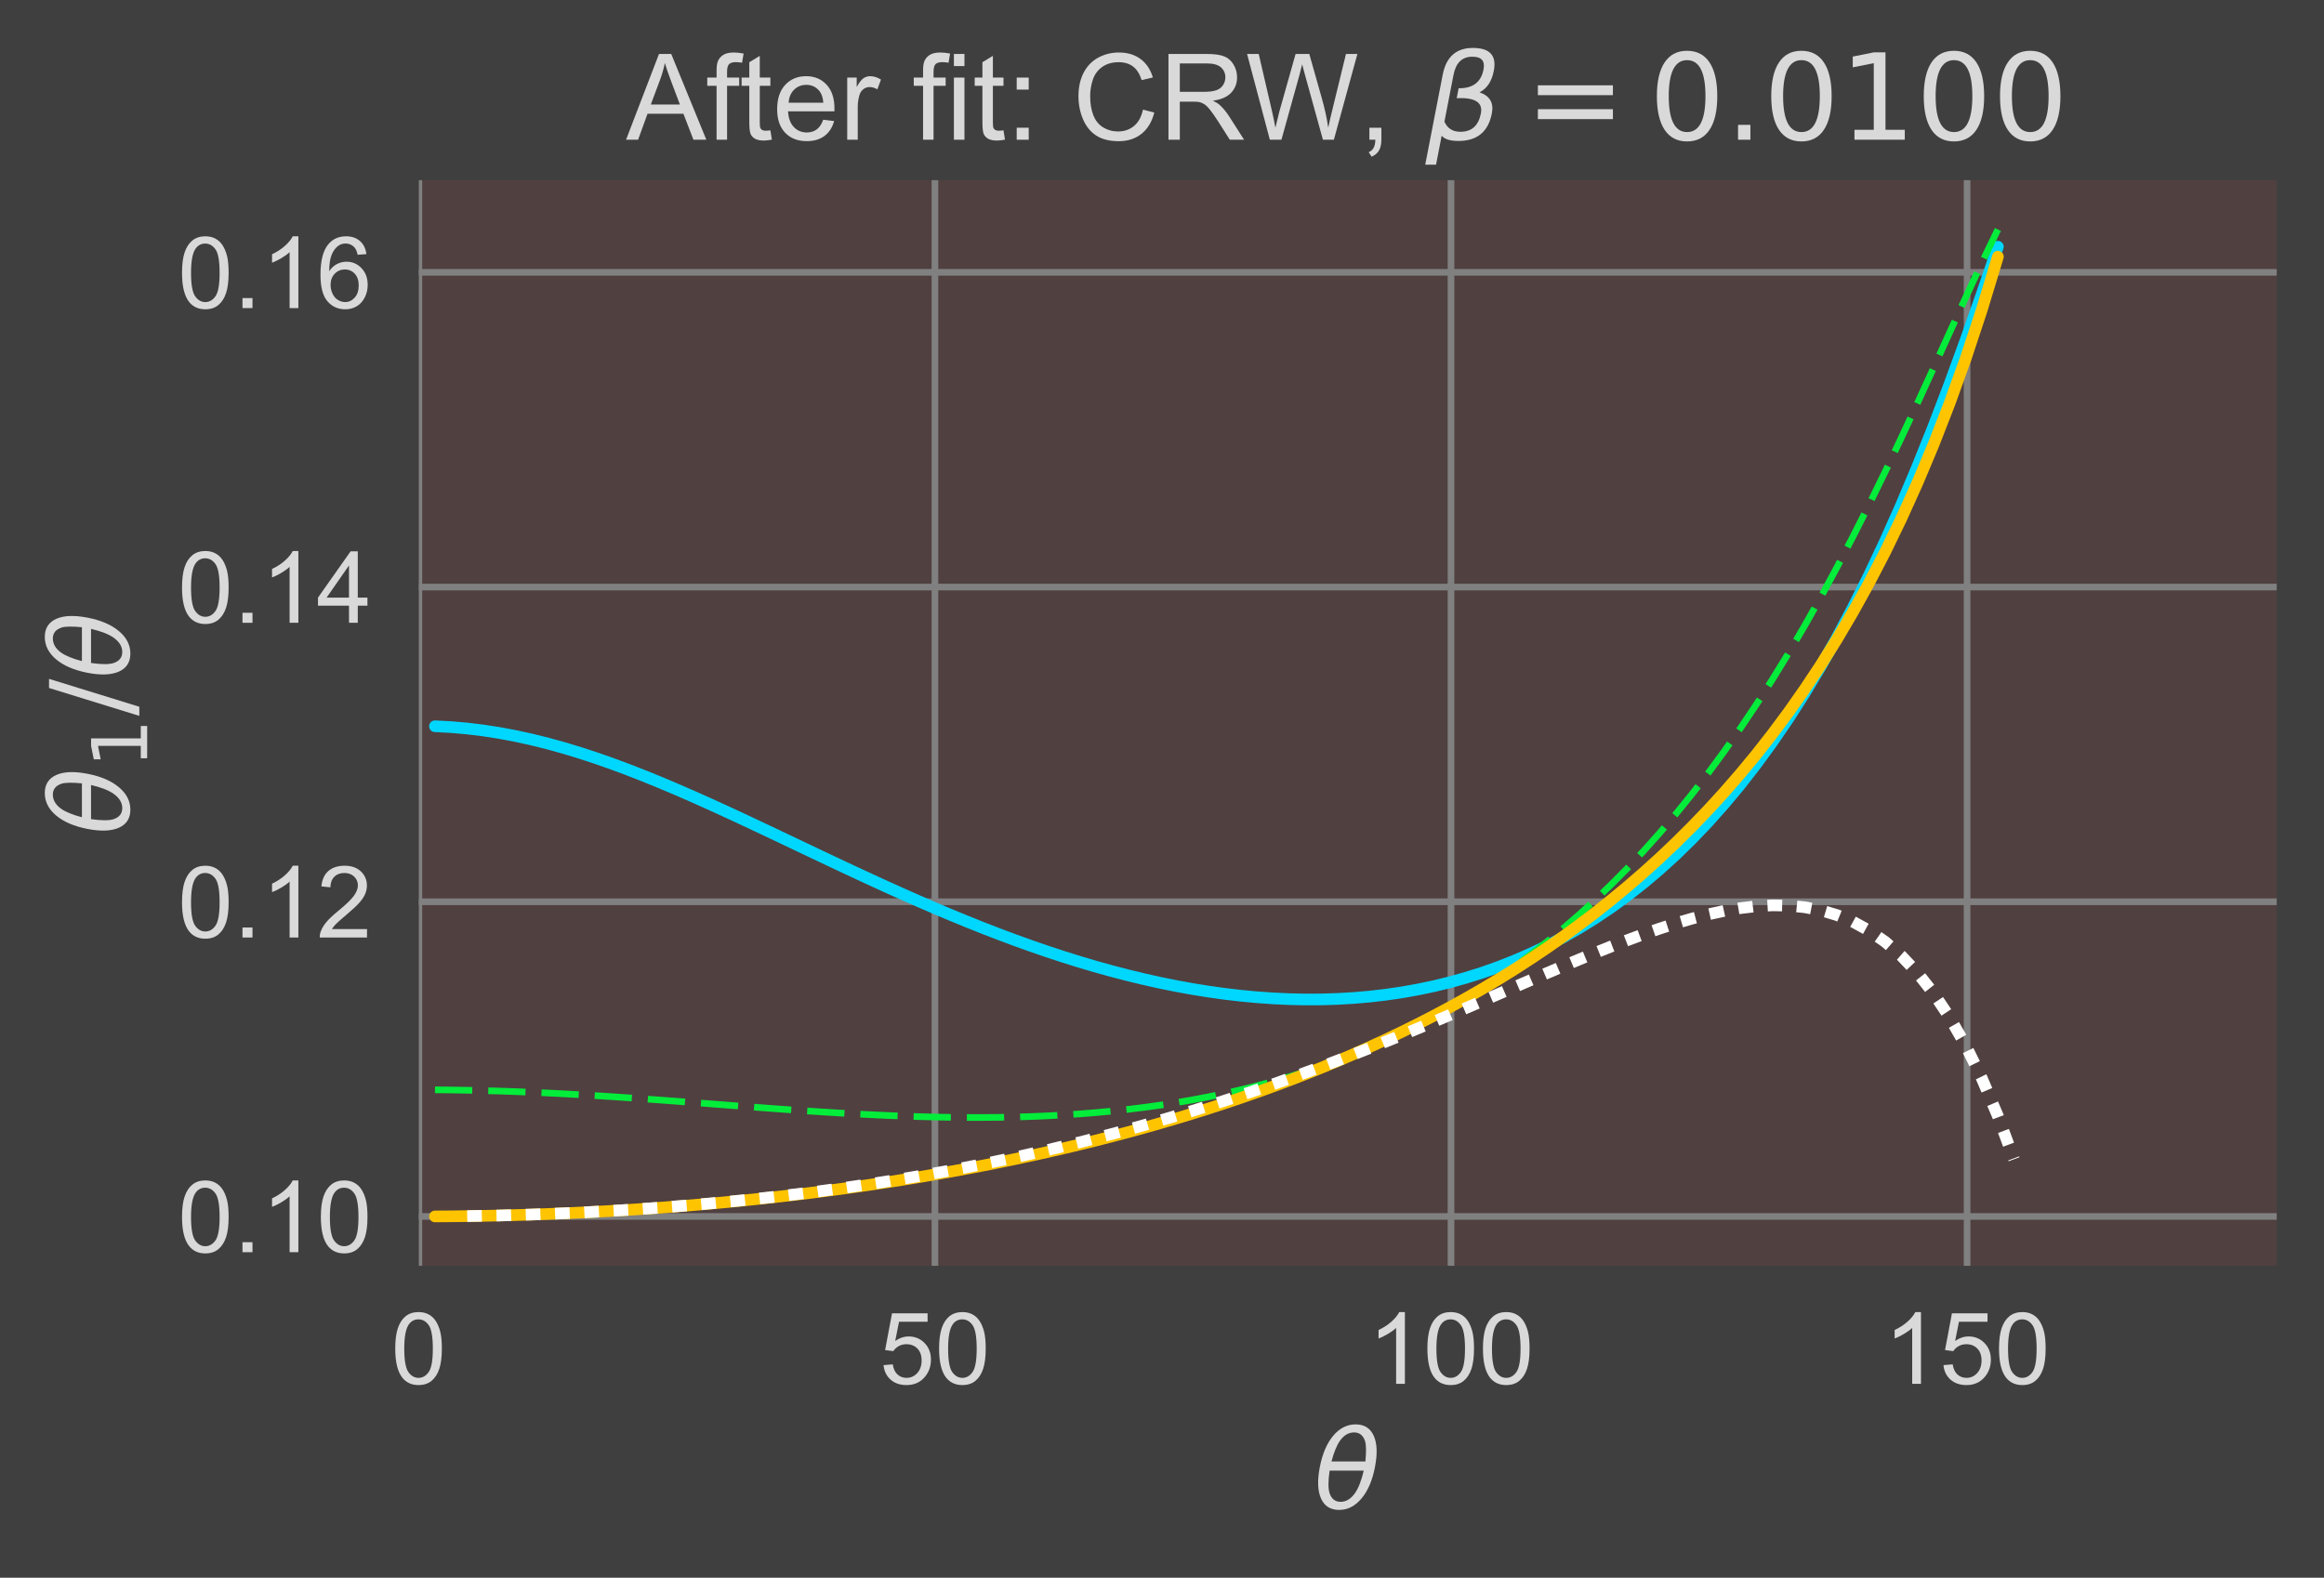 <?xml version="1.0" encoding="utf-8" standalone="no"?>
<!DOCTYPE svg PUBLIC "-//W3C//DTD SVG 1.1//EN"
  "http://www.w3.org/Graphics/SVG/1.1/DTD/svg11.dtd">
<!-- Created with matplotlib (http://matplotlib.org/) -->
<svg height="237pt" version="1.1" viewBox="0 0 349 237" width="349pt" xmlns="http://www.w3.org/2000/svg" xmlns:xlink="http://www.w3.org/1999/xlink">
 <defs>
  <style type="text/css">
*{stroke-linecap:butt;stroke-linejoin:round;}
  </style>
 </defs>
 <g id="figure_1">
  <g id="patch_1">
   <path d="M 0 237.148 
L 349.101 237.148 
L 349.101 0 
L 0 0 
z
" style="fill:#3f3f3f;"/>
  </g>
  <g id="axes_1">
   <g id="patch_2">
    <path d="M 62.901 190.14 
L 341.901 190.14 
L 341.901 27.06 
L 62.901 27.06 
z
" style="fill:#504040;"/>
   </g>
   <g id="matplotlib.axis_1">
    <g id="xtick_1">
     <g id="line2d_1">
      <path clip-path="url(#pba87547db6)" d="M 62.901 190.14 
L 62.901 27.06 
" style="fill:none;stroke:#808080;stroke-linecap:round;"/>
     </g>
     <g id="line2d_2"/>
     <g id="text_1">
      <!-- 0 -->
      <defs>
       <path d="M 4.156 35.297 
Q 4.156 48 6.766 55.734 
Q 9.375 63.484 14.516 67.672 
Q 19.672 71.875 27.484 71.875 
Q 33.25 71.875 37.594 69.547 
Q 41.938 67.234 44.766 62.859 
Q 47.609 58.5 49.219 52.219 
Q 50.828 45.953 50.828 35.297 
Q 50.828 22.703 48.234 14.969 
Q 45.656 7.234 40.5 3 
Q 35.359 -1.219 27.484 -1.219 
Q 17.141 -1.219 11.234 6.203 
Q 4.156 15.141 4.156 35.297 
M 13.188 35.297 
Q 13.188 17.672 17.312 11.828 
Q 21.438 6 27.484 6 
Q 33.547 6 37.672 11.859 
Q 41.797 17.719 41.797 35.297 
Q 41.797 52.984 37.672 58.781 
Q 33.547 64.594 27.391 64.594 
Q 21.344 64.594 17.719 59.469 
Q 13.188 52.938 13.188 35.297 
" id="ArialMT-30"/>
      </defs>
      <g style="fill:#d9d9d9;" transform="translate(58.731 207.877)scale(0.15 -0.15)">
       <use xlink:href="#ArialMT-30"/>
      </g>
     </g>
    </g>
    <g id="xtick_2">
     <g id="line2d_3">
      <path clip-path="url(#pba87547db6)" d="M 140.401 190.14 
L 140.401 27.06 
" style="fill:none;stroke:#808080;stroke-linecap:round;"/>
     </g>
     <g id="line2d_4"/>
     <g id="text_2">
      <!-- 50 -->
      <defs>
       <path d="M 4.156 18.75 
L 13.375 19.531 
Q 14.406 12.797 18.141 9.391 
Q 21.875 6 27.156 6 
Q 33.5 6 37.891 10.781 
Q 42.281 15.578 42.281 23.484 
Q 42.281 31 38.062 35.344 
Q 33.844 39.703 27 39.703 
Q 22.75 39.703 19.328 37.766 
Q 15.922 35.844 13.969 32.766 
L 5.719 33.844 
L 12.641 70.609 
L 48.25 70.609 
L 48.25 62.203 
L 19.672 62.203 
L 15.828 42.969 
Q 22.266 47.469 29.344 47.469 
Q 38.719 47.469 45.156 40.969 
Q 51.609 34.469 51.609 24.266 
Q 51.609 14.547 45.953 7.469 
Q 39.062 -1.219 27.156 -1.219 
Q 17.391 -1.219 11.203 4.25 
Q 5.031 9.719 4.156 18.75 
" id="ArialMT-35"/>
      </defs>
      <g style="fill:#d9d9d9;" transform="translate(132.06 207.877)scale(0.15 -0.15)">
       <use xlink:href="#ArialMT-35"/>
       <use x="55.615" xlink:href="#ArialMT-30"/>
      </g>
     </g>
    </g>
    <g id="xtick_3">
     <g id="line2d_5">
      <path clip-path="url(#pba87547db6)" d="M 217.901 190.14 
L 217.901 27.06 
" style="fill:none;stroke:#808080;stroke-linecap:round;"/>
     </g>
     <g id="line2d_6"/>
     <g id="text_3">
      <!-- 100 -->
      <defs>
       <path d="M 37.25 0 
L 28.469 0 
L 28.469 56 
Q 25.297 52.984 20.141 49.953 
Q 14.984 46.922 10.891 45.406 
L 10.891 53.906 
Q 18.266 57.375 23.781 62.297 
Q 29.297 67.234 31.594 71.875 
L 37.25 71.875 
z
" id="ArialMT-31"/>
      </defs>
      <g style="fill:#d9d9d9;" transform="translate(205.389 207.877)scale(0.15 -0.15)">
       <use xlink:href="#ArialMT-31"/>
       <use x="55.615" xlink:href="#ArialMT-30"/>
       <use x="111.23" xlink:href="#ArialMT-30"/>
      </g>
     </g>
    </g>
    <g id="xtick_4">
     <g id="line2d_7">
      <path clip-path="url(#pba87547db6)" d="M 295.401 190.14 
L 295.401 27.06 
" style="fill:none;stroke:#808080;stroke-linecap:round;"/>
     </g>
     <g id="line2d_8"/>
     <g id="text_4">
      <!-- 150 -->
      <g style="fill:#d9d9d9;" transform="translate(282.889 207.877)scale(0.15 -0.15)">
       <use xlink:href="#ArialMT-31"/>
       <use x="55.615" xlink:href="#ArialMT-35"/>
       <use x="111.23" xlink:href="#ArialMT-30"/>
      </g>
     </g>
    </g>
    <g id="text_5">
     <!-- $\theta$ -->
     <defs>
      <path d="M 45.516 34.672 
L 14.453 34.672 
Q 12.359 20.062 14.5 13.875 
Q 17.188 6.25 24.469 6.25 
Q 31.781 6.25 37.359 13.922 
Q 42.234 20.656 45.516 34.672 
M 47.016 42.969 
Q 48.344 56.844 46.625 61.719 
Q 43.953 69.438 36.766 69.438 
Q 29.297 69.438 23.828 61.812 
Q 19.531 55.672 16.156 42.969 
z
M 38.188 76.766 
Q 49.906 76.766 54.594 66.406 
Q 59.281 56.109 55.719 37.844 
Q 52.203 19.625 43.453 9.281 
Q 34.766 -1.125 23.047 -1.125 
Q 11.281 -1.125 6.641 9.281 
Q 2 19.625 5.516 37.844 
Q 9.078 56.109 17.719 66.406 
Q 26.422 76.766 38.188 76.766 
" id="DejaVuSans-Oblique-3b8"/>
     </defs>
     <g style="fill:#d9d9d9;" transform="translate(197.286 226.668)scale(0.165 -0.165)">
      <use transform="translate(0 0.234)" xlink:href="#DejaVuSans-Oblique-3b8"/>
     </g>
    </g>
   </g>
   <g id="matplotlib.axis_2">
    <g id="ytick_1">
     <g id="line2d_9">
      <path clip-path="url(#pba87547db6)" d="M 62.901 182.733 
L 341.901 182.733 
" style="fill:none;stroke:#808080;stroke-linecap:round;"/>
     </g>
     <g id="line2d_10"/>
     <g id="text_6">
      <!-- 0.10 -->
      <defs>
       <path d="M 9.078 0 
L 9.078 10.016 
L 19.094 10.016 
L 19.094 0 
z
" id="ArialMT-2e"/>
      </defs>
      <g style="fill:#d9d9d9;" transform="translate(26.71 188.101)scale(0.15 -0.15)">
       <use xlink:href="#ArialMT-30"/>
       <use x="55.615" xlink:href="#ArialMT-2e"/>
       <use x="83.398" xlink:href="#ArialMT-31"/>
       <use x="139.014" xlink:href="#ArialMT-30"/>
      </g>
     </g>
    </g>
    <g id="ytick_2">
     <g id="line2d_11">
      <path clip-path="url(#pba87547db6)" d="M 62.901 135.459 
L 341.901 135.459 
" style="fill:none;stroke:#808080;stroke-linecap:round;"/>
     </g>
     <g id="line2d_12"/>
     <g id="text_7">
      <!-- 0.12 -->
      <defs>
       <path d="M 50.344 8.453 
L 50.344 0 
L 3.031 0 
Q 2.938 3.172 4.047 6.109 
Q 5.859 10.938 9.828 15.625 
Q 13.812 20.312 21.344 26.469 
Q 33.016 36.031 37.109 41.625 
Q 41.219 47.219 41.219 52.203 
Q 41.219 57.422 37.469 61 
Q 33.734 64.594 27.734 64.594 
Q 21.391 64.594 17.578 60.781 
Q 13.766 56.984 13.719 50.25 
L 4.688 51.172 
Q 5.609 61.281 11.656 66.578 
Q 17.719 71.875 27.938 71.875 
Q 38.234 71.875 44.234 66.156 
Q 50.25 60.453 50.25 52 
Q 50.25 47.703 48.484 43.547 
Q 46.734 39.406 42.656 34.812 
Q 38.578 30.219 29.109 22.219 
Q 21.188 15.578 18.938 13.203 
Q 16.703 10.844 15.234 8.453 
z
" id="ArialMT-32"/>
      </defs>
      <g style="fill:#d9d9d9;" transform="translate(26.71 140.827)scale(0.15 -0.15)">
       <use xlink:href="#ArialMT-30"/>
       <use x="55.615" xlink:href="#ArialMT-2e"/>
       <use x="83.398" xlink:href="#ArialMT-31"/>
       <use x="139.014" xlink:href="#ArialMT-32"/>
      </g>
     </g>
    </g>
    <g id="ytick_3">
     <g id="line2d_13">
      <path clip-path="url(#pba87547db6)" d="M 62.901 88.184 
L 341.901 88.184 
" style="fill:none;stroke:#808080;stroke-linecap:round;"/>
     </g>
     <g id="line2d_14"/>
     <g id="text_8">
      <!-- 0.14 -->
      <defs>
       <path d="M 32.328 0 
L 32.328 17.141 
L 1.266 17.141 
L 1.266 25.203 
L 33.938 71.578 
L 41.109 71.578 
L 41.109 25.203 
L 50.781 25.203 
L 50.781 17.141 
L 41.109 17.141 
L 41.109 0 
z
M 32.328 25.203 
L 32.328 57.469 
L 9.906 25.203 
z
" id="ArialMT-34"/>
      </defs>
      <g style="fill:#d9d9d9;" transform="translate(26.71 93.553)scale(0.15 -0.15)">
       <use xlink:href="#ArialMT-30"/>
       <use x="55.615" xlink:href="#ArialMT-2e"/>
       <use x="83.398" xlink:href="#ArialMT-31"/>
       <use x="139.014" xlink:href="#ArialMT-34"/>
      </g>
     </g>
    </g>
    <g id="ytick_4">
     <g id="line2d_15">
      <path clip-path="url(#pba87547db6)" d="M 62.901 40.91 
L 341.901 40.91 
" style="fill:none;stroke:#808080;stroke-linecap:round;"/>
     </g>
     <g id="line2d_16"/>
     <g id="text_9">
      <!-- 0.16 -->
      <defs>
       <path d="M 49.75 54.047 
L 41.016 53.375 
Q 39.844 58.547 37.703 60.891 
Q 34.125 64.656 28.906 64.656 
Q 24.703 64.656 21.531 62.312 
Q 17.391 59.281 14.984 53.469 
Q 12.594 47.656 12.5 36.922 
Q 15.672 41.75 20.266 44.094 
Q 24.859 46.438 29.891 46.438 
Q 38.672 46.438 44.844 39.969 
Q 51.031 33.5 51.031 23.25 
Q 51.031 16.5 48.125 10.719 
Q 45.219 4.938 40.141 1.859 
Q 35.062 -1.219 28.609 -1.219 
Q 17.625 -1.219 10.688 6.859 
Q 3.766 14.938 3.766 33.5 
Q 3.766 54.25 11.422 63.672 
Q 18.109 71.875 29.438 71.875 
Q 37.891 71.875 43.281 67.141 
Q 48.688 62.406 49.75 54.047 
M 13.875 23.188 
Q 13.875 18.656 15.797 14.5 
Q 17.719 10.359 21.188 8.172 
Q 24.656 6 28.469 6 
Q 34.031 6 38.031 10.484 
Q 42.047 14.984 42.047 22.703 
Q 42.047 30.125 38.078 34.391 
Q 34.125 38.672 28.125 38.672 
Q 22.172 38.672 18.016 34.391 
Q 13.875 30.125 13.875 23.188 
" id="ArialMT-36"/>
      </defs>
      <g style="fill:#d9d9d9;" transform="translate(26.71 46.278)scale(0.15 -0.15)">
       <use xlink:href="#ArialMT-30"/>
       <use x="55.615" xlink:href="#ArialMT-2e"/>
       <use x="83.398" xlink:href="#ArialMT-31"/>
       <use x="139.014" xlink:href="#ArialMT-36"/>
      </g>
     </g>
    </g>
    <g id="text_10">
     <!-- $\theta_1/\theta$ -->
     <defs>
      <path d="M 12.406 8.297 
L 28.516 8.297 
L 28.516 63.922 
L 10.984 60.406 
L 10.984 69.391 
L 28.422 72.906 
L 38.281 72.906 
L 38.281 8.297 
L 54.391 8.297 
L 54.391 0 
L 12.406 0 
z
" id="DejaVuSans-31"/>
      <path d="M 25.391 72.906 
L 33.688 72.906 
L 8.297 -9.281 
L 0 -9.281 
z
" id="DejaVuSans-2f"/>
     </defs>
     <g style="fill:#d9d9d9;" transform="translate(19.431 125.43)rotate(-90)scale(0.165 -0.165)">
      <use transform="translate(0 0.234)" xlink:href="#DejaVuSans-Oblique-3b8"/>
      <use transform="translate(61.182 -16.172)scale(0.7)" xlink:href="#DejaVuSans-31"/>
      <use transform="translate(108.452 0.234)" xlink:href="#DejaVuSans-2f"/>
      <use transform="translate(142.144 0.234)" xlink:href="#DejaVuSans-Oblique-3b8"/>
     </g>
    </g>
   </g>
   <g id="line2d_17">
    <path clip-path="url(#pba87547db6)" d="M 65.321 109.095 
L 67.741 109.222 
L 70.16 109.434 
L 72.58 109.729 
L 75 110.105 
L 77.419 110.559 
L 79.839 111.088 
L 82.259 111.69 
L 84.678 112.36 
L 87.098 113.093 
L 89.518 113.887 
L 91.937 114.736 
L 94.357 115.636 
L 96.777 116.582 
L 99.196 117.569 
L 101.616 118.592 
L 104.036 119.647 
L 106.455 120.728 
L 108.875 121.832 
L 111.295 122.954 
L 113.714 124.089 
L 116.134 125.233 
L 118.554 126.383 
L 120.973 127.535 
L 123.393 128.684 
L 125.813 129.828 
L 128.232 130.962 
L 130.652 132.085 
L 133.072 133.194 
L 135.491 134.284 
L 137.911 135.355 
L 140.331 136.403 
L 142.75 137.427 
L 145.17 138.423 
L 147.59 139.391 
L 150.009 140.327 
L 152.429 141.231 
L 154.849 142.101 
L 157.268 142.934 
L 159.688 143.73 
L 162.108 144.486 
L 164.527 145.202 
L 166.947 145.875 
L 169.367 146.505 
L 171.786 147.09 
L 174.206 147.628 
L 176.626 148.119 
L 179.045 148.56 
L 181.465 148.95 
L 183.885 149.288 
L 186.304 149.572 
L 188.724 149.801 
L 191.144 149.973 
L 193.563 150.086 
L 195.983 150.139 
L 198.403 150.129 
L 200.822 150.055 
L 203.242 149.915 
L 205.662 149.706 
L 208.081 149.426 
L 210.501 149.073 
L 212.921 148.643 
L 215.34 148.135 
L 217.76 147.545 
L 220.18 146.87 
L 222.599 146.107 
L 225.019 145.252 
L 227.439 144.3 
L 229.858 143.248 
L 232.278 142.092 
L 234.698 140.826 
L 237.117 139.445 
L 239.537 137.944 
L 241.957 136.316 
L 244.376 134.556 
L 246.796 132.657 
L 249.216 130.611 
L 251.635 128.411 
L 254.055 126.048 
L 256.475 123.514 
L 258.894 120.799 
L 261.314 117.893 
L 263.733 114.785 
L 266.153 111.466 
L 268.573 107.922 
L 270.992 104.144 
L 273.412 100.117 
L 275.832 95.831 
L 278.251 91.273 
L 280.671 86.431 
L 283.091 81.297 
L 285.51 75.861 
L 287.93 70.119 
L 290.35 64.069 
L 292.769 57.717 
L 295.189 51.078 
L 297.609 44.178 
L 300.028 37.063 
" style="fill:none;stroke:#00d7ff;stroke-linecap:round;stroke-width:1.75;"/>
   </g>
   <g id="line2d_18">
    <path clip-path="url(#pba87547db6)" d="M 65.321 163.709 
L 67.741 163.732 
L 70.16 163.772 
L 72.58 163.826 
L 75 163.895 
L 77.419 163.979 
L 79.839 164.076 
L 82.259 164.187 
L 84.678 164.31 
L 87.098 164.444 
L 89.518 164.588 
L 91.937 164.742 
L 94.357 164.904 
L 96.777 165.074 
L 99.196 165.249 
L 101.616 165.428 
L 104.036 165.611 
L 106.455 165.796 
L 108.875 165.981 
L 111.295 166.166 
L 113.714 166.348 
L 116.134 166.527 
L 118.554 166.701 
L 120.973 166.868 
L 123.393 167.027 
L 125.813 167.176 
L 128.232 167.315 
L 130.652 167.442 
L 133.072 167.555 
L 135.491 167.652 
L 137.911 167.733 
L 140.331 167.797 
L 142.75 167.841 
L 145.17 167.864 
L 147.59 167.865 
L 150.009 167.843 
L 152.429 167.795 
L 154.849 167.722 
L 157.268 167.62 
L 159.688 167.49 
L 162.108 167.329 
L 164.527 167.136 
L 166.947 166.91 
L 169.367 166.648 
L 171.786 166.35 
L 174.206 166.015 
L 176.626 165.639 
L 179.045 165.223 
L 181.465 164.763 
L 183.885 164.259 
L 186.304 163.709 
L 188.724 163.111 
L 191.144 162.462 
L 193.563 161.762 
L 195.983 161.007 
L 198.403 160.196 
L 200.822 159.327 
L 203.242 158.397 
L 205.662 157.404 
L 208.081 156.345 
L 210.501 155.218 
L 212.921 154.02 
L 215.34 152.748 
L 217.76 151.398 
L 220.18 149.969 
L 222.599 148.455 
L 225.019 146.855 
L 227.439 145.163 
L 229.858 143.377 
L 232.278 141.492 
L 234.698 139.504 
L 237.117 137.409 
L 239.537 135.201 
L 241.957 132.877 
L 244.376 130.431 
L 246.796 127.859 
L 249.216 125.154 
L 251.635 122.312 
L 254.055 119.328 
L 256.475 116.195 
L 258.894 112.91 
L 261.314 109.466 
L 263.733 105.86 
L 266.153 102.086 
L 268.573 98.141 
L 270.992 94.024 
L 273.412 89.732 
L 275.832 85.267 
L 278.251 80.632 
L 280.671 75.833 
L 283.091 70.881 
L 285.51 65.792 
L 287.93 60.59 
L 290.35 55.305 
L 292.769 49.983 
L 295.189 44.681 
L 297.609 39.477 
L 300.028 34.473 
" style="fill:none;stroke:#03ed3a;stroke-dasharray:5.6,2.4;stroke-dashoffset:0;"/>
   </g>
   <g id="line2d_19">
    <path clip-path="url(#pba87547db6)" d="M 65.321 182.727 
L 67.741 182.71 
L 70.16 182.681 
L 72.58 182.64 
L 75 182.588 
L 77.419 182.524 
L 79.839 182.449 
L 82.259 182.361 
L 84.678 182.262 
L 87.098 182.151 
L 89.518 182.027 
L 91.937 181.892 
L 94.357 181.745 
L 96.777 181.585 
L 99.196 181.413 
L 101.616 181.228 
L 104.036 181.031 
L 106.455 180.821 
L 108.875 180.598 
L 111.295 180.362 
L 113.714 180.112 
L 116.134 179.849 
L 118.554 179.572 
L 120.973 179.282 
L 123.393 178.977 
L 125.813 178.658 
L 128.232 178.324 
L 130.652 177.975 
L 133.072 177.611 
L 135.491 177.232 
L 137.911 176.837 
L 140.331 176.425 
L 142.75 175.997 
L 145.17 175.553 
L 147.59 175.09 
L 150.009 174.611 
L 152.429 174.113 
L 154.849 173.596 
L 157.268 173.061 
L 159.688 172.506 
L 162.108 171.93 
L 164.527 171.334 
L 166.947 170.717 
L 169.367 170.078 
L 171.786 169.416 
L 174.206 168.73 
L 176.626 168.021 
L 179.045 167.287 
L 181.465 166.527 
L 183.885 165.74 
L 186.304 164.926 
L 188.724 164.083 
L 191.144 163.211 
L 193.563 162.308 
L 195.983 161.373 
L 198.403 160.405 
L 200.822 159.402 
L 203.242 158.363 
L 205.662 157.287 
L 208.081 156.171 
L 210.501 155.015 
L 212.921 153.816 
L 215.34 152.572 
L 217.76 151.282 
L 220.18 149.942 
L 222.599 148.55 
L 225.019 147.105 
L 227.439 145.602 
L 229.858 144.039 
L 232.278 142.412 
L 234.698 140.719 
L 237.117 138.955 
L 239.537 137.115 
L 241.957 135.196 
L 244.376 133.193 
L 246.796 131.099 
L 249.216 128.91 
L 251.635 126.618 
L 254.055 124.217 
L 256.475 121.698 
L 258.894 119.053 
L 261.314 116.273 
L 263.733 113.347 
L 266.153 110.262 
L 268.573 107.007 
L 270.992 103.566 
L 273.412 99.923 
L 275.832 96.058 
L 278.251 91.951 
L 280.671 87.578 
L 283.091 82.91 
L 285.51 77.917 
L 287.93 72.561 
L 290.35 66.8 
L 292.769 60.584 
L 295.189 53.854 
L 297.609 46.539 
L 300.028 38.555 
" style="fill:none;stroke:#ffc400;stroke-linecap:round;stroke-width:1.75;"/>
   </g>
   <g id="line2d_20">
    <path clip-path="url(#pba87547db6)" d="M 70.16 182.675 
L 72.58 182.632 
L 75 182.587 
L 77.419 182.515 
L 79.839 182.443 
L 82.259 182.354 
L 84.678 182.252 
L 87.098 182.147 
L 89.518 182.015 
L 91.937 181.883 
L 94.357 181.732 
L 96.777 181.569 
L 99.196 181.399 
L 101.616 181.206 
L 104.036 181.012 
L 106.455 180.792 
L 108.875 180.566 
L 111.295 180.325 
L 113.714 180.066 
L 116.134 179.803 
L 118.554 179.511 
L 120.973 179.219 
L 123.393 178.898 
L 125.813 178.571 
L 128.232 178.224 
L 130.652 177.863 
L 133.072 177.488 
L 135.491 177.091 
L 137.911 176.686 
L 140.331 176.252 
L 142.75 175.815 
L 145.17 175.345 
L 147.59 174.874 
L 150.009 174.366 
L 152.429 173.858 
L 154.849 173.314 
L 157.268 172.768 
L 159.688 172.185 
L 162.108 171.599 
L 164.527 170.979 
L 166.947 170.35 
L 169.367 169.694 
L 171.786 169.021 
L 174.206 168.328 
L 176.626 167.611 
L 179.045 166.882 
L 181.465 166.119 
L 183.885 165.344 
L 186.304 164.547 
L 188.724 163.726 
L 191.144 162.89 
L 193.563 162.03 
L 195.983 161.149 
L 198.403 160.252 
L 200.822 159.336 
L 203.242 158.397 
L 205.662 157.442 
L 208.081 156.473 
L 210.501 155.488 
L 212.921 154.486 
L 215.34 153.471 
L 217.76 152.446 
L 220.18 151.411 
L 222.599 150.369 
L 225.019 149.323 
L 227.439 148.275 
L 229.858 147.228 
L 232.278 146.187 
L 234.698 145.156 
L 237.117 144.139 
L 239.537 143.142 
L 241.957 142.173 
L 244.376 141.237 
L 246.796 140.339 
L 249.216 139.496 
L 251.635 138.708 
L 254.055 137.998 
L 256.475 137.368 
L 258.894 136.833 
L 261.314 136.418 
L 263.733 136.133 
L 266.153 135.997 
L 268.573 136.036 
L 270.992 136.276 
L 273.412 136.732 
L 275.832 137.451 
L 278.251 138.454 
L 280.671 139.781 
L 283.091 141.469 
L 285.51 143.57 
L 287.93 146.124 
L 290.35 149.184 
L 292.769 152.806 
L 295.189 157.049 
L 297.609 161.973 
L 300.028 167.649 
L 302.448 174.137 
" style="fill:none;stroke:#ffffff;stroke-dasharray:2.2,2.2;stroke-dashoffset:0;stroke-width:1.75;"/>
   </g>
   <g id="patch_3">
    <path d="M 62.901 190.14 
L 62.901 27.06 
" style="fill:none;"/>
   </g>
   <g id="patch_4">
    <path d="M 341.901 190.14 
L 341.901 27.06 
" style="fill:none;"/>
   </g>
   <g id="patch_5">
    <path d="M 62.901 190.14 
L 341.901 190.14 
" style="fill:none;"/>
   </g>
   <g id="patch_6">
    <path d="M 62.901 27.06 
L 341.901 27.06 
" style="fill:none;"/>
   </g>
   <g id="text_11">
    <!-- After fit: CRW, $\beta = 0.0100$ -->
    <defs>
     <path d="M -0.141 0 
L 27.344 71.578 
L 37.547 71.578 
L 66.844 0 
L 56.062 0 
L 47.703 21.688 
L 17.781 21.688 
L 9.906 0 
z
M 20.516 29.391 
L 44.781 29.391 
L 37.312 49.219 
Q 33.891 58.25 32.234 64.062 
Q 30.859 57.172 28.375 50.391 
z
" id="ArialMT-41"/>
     <path d="M 8.688 0 
L 8.688 45.016 
L 0.922 45.016 
L 0.922 51.859 
L 8.688 51.859 
L 8.688 57.375 
Q 8.688 62.594 9.625 65.141 
Q 10.891 68.562 14.078 70.672 
Q 17.281 72.797 23.047 72.797 
Q 26.766 72.797 31.25 71.922 
L 29.938 64.266 
Q 27.203 64.75 24.75 64.75 
Q 20.75 64.75 19.094 63.031 
Q 17.438 61.328 17.438 56.641 
L 17.438 51.859 
L 27.547 51.859 
L 27.547 45.016 
L 17.438 45.016 
L 17.438 0 
z
" id="ArialMT-66"/>
     <path d="M 25.781 7.859 
L 27.047 0.094 
Q 23.344 -0.688 20.406 -0.688 
Q 15.625 -0.688 12.984 0.828 
Q 10.359 2.344 9.281 4.812 
Q 8.203 7.281 8.203 15.188 
L 8.203 45.016 
L 1.766 45.016 
L 1.766 51.859 
L 8.203 51.859 
L 8.203 64.703 
L 16.938 69.969 
L 16.938 51.859 
L 25.781 51.859 
L 25.781 45.016 
L 16.938 45.016 
L 16.938 14.703 
Q 16.938 10.938 17.406 9.859 
Q 17.875 8.797 18.922 8.156 
Q 19.969 7.516 21.922 7.516 
Q 23.391 7.516 25.781 7.859 
" id="ArialMT-74"/>
     <path d="M 42.094 16.703 
L 51.172 15.578 
Q 49.031 7.625 43.219 3.219 
Q 37.406 -1.172 28.375 -1.172 
Q 17 -1.172 10.328 5.828 
Q 3.656 12.844 3.656 25.484 
Q 3.656 38.578 10.391 45.797 
Q 17.141 53.031 27.875 53.031 
Q 38.281 53.031 44.875 45.953 
Q 51.469 38.875 51.469 26.031 
Q 51.469 25.25 51.422 23.688 
L 12.75 23.688 
Q 13.234 15.141 17.578 10.594 
Q 21.922 6.062 28.422 6.062 
Q 33.25 6.062 36.672 8.594 
Q 40.094 11.141 42.094 16.703 
M 13.234 30.906 
L 42.188 30.906 
Q 41.609 37.453 38.875 40.719 
Q 34.672 45.797 27.984 45.797 
Q 21.922 45.797 17.797 41.75 
Q 13.672 37.703 13.234 30.906 
" id="ArialMT-65"/>
     <path d="M 6.5 0 
L 6.5 51.859 
L 14.406 51.859 
L 14.406 44 
Q 17.438 49.516 20 51.266 
Q 22.562 53.031 25.641 53.031 
Q 30.078 53.031 34.672 50.203 
L 31.641 42.047 
Q 28.422 43.953 25.203 43.953 
Q 22.312 43.953 20.016 42.219 
Q 17.719 40.484 16.75 37.406 
Q 15.281 32.719 15.281 27.156 
L 15.281 0 
z
" id="ArialMT-72"/>
     <path id="ArialMT-20"/>
     <path d="M 6.641 61.469 
L 6.641 71.578 
L 15.438 71.578 
L 15.438 61.469 
z
M 6.641 0 
L 6.641 51.859 
L 15.438 51.859 
L 15.438 0 
z
" id="ArialMT-69"/>
     <path d="M 9.031 41.844 
L 9.031 51.859 
L 19.047 51.859 
L 19.047 41.844 
z
M 9.031 0 
L 9.031 10.016 
L 19.047 10.016 
L 19.047 0 
z
" id="ArialMT-3a"/>
     <path d="M 58.797 25.094 
L 68.266 22.703 
Q 65.281 11.031 57.547 4.906 
Q 49.812 -1.219 38.625 -1.219 
Q 27.047 -1.219 19.797 3.484 
Q 12.547 8.203 8.766 17.141 
Q 4.984 26.078 4.984 36.328 
Q 4.984 47.516 9.25 55.828 
Q 13.531 64.156 21.406 68.469 
Q 29.297 72.797 38.766 72.797 
Q 49.516 72.797 56.828 67.328 
Q 64.156 61.859 67.047 51.953 
L 57.719 49.75 
Q 55.219 57.562 50.484 61.125 
Q 45.75 64.703 38.578 64.703 
Q 30.328 64.703 24.781 60.734 
Q 19.234 56.781 16.984 50.109 
Q 14.75 43.453 14.75 36.375 
Q 14.75 27.25 17.406 20.438 
Q 20.062 13.625 25.672 10.25 
Q 31.297 6.891 37.844 6.891 
Q 45.797 6.891 51.312 11.469 
Q 56.844 16.062 58.797 25.094 
" id="ArialMT-43"/>
     <path d="M 7.859 0 
L 7.859 71.578 
L 39.594 71.578 
Q 49.172 71.578 54.141 69.641 
Q 59.125 67.719 62.109 62.828 
Q 65.094 57.953 65.094 52.047 
Q 65.094 44.438 60.156 39.203 
Q 55.219 33.984 44.922 32.562 
Q 48.688 30.766 50.641 29 
Q 54.781 25.203 58.5 19.484 
L 70.953 0 
L 59.031 0 
L 49.562 14.891 
Q 45.406 21.344 42.719 24.75 
Q 40.047 28.172 37.922 29.531 
Q 35.797 30.906 33.594 31.453 
Q 31.984 31.781 28.328 31.781 
L 17.328 31.781 
L 17.328 0 
z
M 17.328 39.984 
L 37.703 39.984 
Q 44.188 39.984 47.844 41.328 
Q 51.516 42.672 53.422 45.625 
Q 55.328 48.578 55.328 52.047 
Q 55.328 57.125 51.641 60.391 
Q 47.953 63.672 39.984 63.672 
L 17.328 63.672 
z
" id="ArialMT-52"/>
     <path d="M 20.219 0 
L 1.219 71.578 
L 10.938 71.578 
L 21.828 24.656 
Q 23.578 17.281 24.859 10.016 
Q 27.594 21.484 28.078 23.25 
L 41.703 71.578 
L 53.125 71.578 
L 63.375 35.359 
Q 67.234 21.875 68.953 10.016 
Q 70.312 16.797 72.516 25.594 
L 83.734 71.578 
L 93.266 71.578 
L 73.641 0 
L 64.5 0 
L 49.422 54.547 
Q 47.516 61.375 47.172 62.938 
Q 46.047 58.016 45.062 54.547 
L 29.891 0 
z
" id="ArialMT-57"/>
     <path d="M 8.891 0 
L 8.891 10.016 
L 18.891 10.016 
L 18.891 0 
Q 18.891 -5.516 16.938 -8.906 
Q 14.984 -12.312 10.75 -14.156 
L 8.297 -10.406 
Q 11.078 -9.188 12.391 -6.812 
Q 13.719 -4.438 13.875 0 
z
" id="ArialMT-2c"/>
     <path d="M 13.625 3.375 
L 8.938 -20.797 
L -0.094 -20.797 
L 14.5 54.344 
Q 18.844 76.609 39.656 76.609 
Q 60.75 76.609 57.172 57.812 
Q 54.734 44.438 45.219 39.547 
Q 58.016 35.156 55.516 22.125 
Q 51.125 -1.078 27.484 -1.031 
Q 17.141 -0.984 13.625 3.375 
M 15.922 15.094 
Q 19.672 6.594 29.297 6.641 
Q 43.359 6.641 46.344 21.969 
Q 49.031 35.75 26.172 34.672 
L 27.781 42.969 
Q 45.453 42.672 48.531 58.594 
Q 50.641 69.344 39.203 69.281 
Q 26.422 69.281 23.484 54.047 
z
" id="DejaVuSans-Oblique-3b2"/>
     <path d="M 10.594 45.406 
L 73.188 45.406 
L 73.188 37.203 
L 10.594 37.203 
z
M 10.594 25.484 
L 73.188 25.484 
L 73.188 17.188 
L 10.594 17.188 
z
" id="DejaVuSans-3d"/>
     <path d="M 31.781 66.406 
Q 24.172 66.406 20.328 58.906 
Q 16.5 51.422 16.5 36.375 
Q 16.5 21.391 20.328 13.891 
Q 24.172 6.391 31.781 6.391 
Q 39.453 6.391 43.281 13.891 
Q 47.125 21.391 47.125 36.375 
Q 47.125 51.422 43.281 58.906 
Q 39.453 66.406 31.781 66.406 
M 31.781 74.219 
Q 44.047 74.219 50.516 64.516 
Q 56.984 54.828 56.984 36.375 
Q 56.984 17.969 50.516 8.266 
Q 44.047 -1.422 31.781 -1.422 
Q 19.531 -1.422 13.062 8.266 
Q 6.594 17.969 6.594 36.375 
Q 6.594 54.828 13.062 64.516 
Q 19.531 74.219 31.781 74.219 
" id="DejaVuSans-30"/>
     <path d="M 10.688 12.406 
L 21 12.406 
L 21 0 
L 10.688 0 
z
" id="DejaVuSans-2e"/>
    </defs>
    <g style="fill:#d9d9d9;" transform="translate(94.041 21.06)scale(0.18 -0.18)">
     <use transform="translate(0 0.391)" xlink:href="#ArialMT-41"/>
     <use transform="translate(66.699 0.391)" xlink:href="#ArialMT-66"/>
     <use transform="translate(94.482 0.391)" xlink:href="#ArialMT-74"/>
     <use transform="translate(122.266 0.391)" xlink:href="#ArialMT-65"/>
     <use transform="translate(177.881 0.391)" xlink:href="#ArialMT-72"/>
     <use transform="translate(211.182 0.391)" xlink:href="#ArialMT-20"/>
     <use transform="translate(238.965 0.391)" xlink:href="#ArialMT-66"/>
     <use transform="translate(266.748 0.391)" xlink:href="#ArialMT-69"/>
     <use transform="translate(288.965 0.391)" xlink:href="#ArialMT-74"/>
     <use transform="translate(316.748 0.391)" xlink:href="#ArialMT-3a"/>
     <use transform="translate(344.531 0.391)" xlink:href="#ArialMT-20"/>
     <use transform="translate(372.314 0.391)" xlink:href="#ArialMT-43"/>
     <use transform="translate(444.531 0.391)" xlink:href="#ArialMT-52"/>
     <use transform="translate(516.748 0.391)" xlink:href="#ArialMT-57"/>
     <use transform="translate(611.133 0.391)" xlink:href="#ArialMT-2c"/>
     <use transform="translate(638.916 0.391)" xlink:href="#ArialMT-20"/>
     <use transform="translate(666.699 0.391)" xlink:href="#DejaVuSans-Oblique-3b2"/>
     <use transform="translate(750 0.391)" xlink:href="#DejaVuSans-3d"/>
     <use transform="translate(853.271 0.391)" xlink:href="#DejaVuSans-30"/>
     <use transform="translate(916.895 0.391)" xlink:href="#DejaVuSans-2e"/>
     <use transform="translate(948.682 0.391)" xlink:href="#DejaVuSans-30"/>
     <use transform="translate(1012.305 0.391)" xlink:href="#DejaVuSans-31"/>
     <use transform="translate(1075.928 0.391)" xlink:href="#DejaVuSans-30"/>
     <use transform="translate(1139.551 0.391)" xlink:href="#DejaVuSans-30"/>
    </g>
   </g>
  </g>
 </g>
 <defs>
  <clipPath id="pba87547db6">
   <rect height="163.08" width="279" x="62.901" y="27.06"/>
  </clipPath>
 </defs>
</svg>
